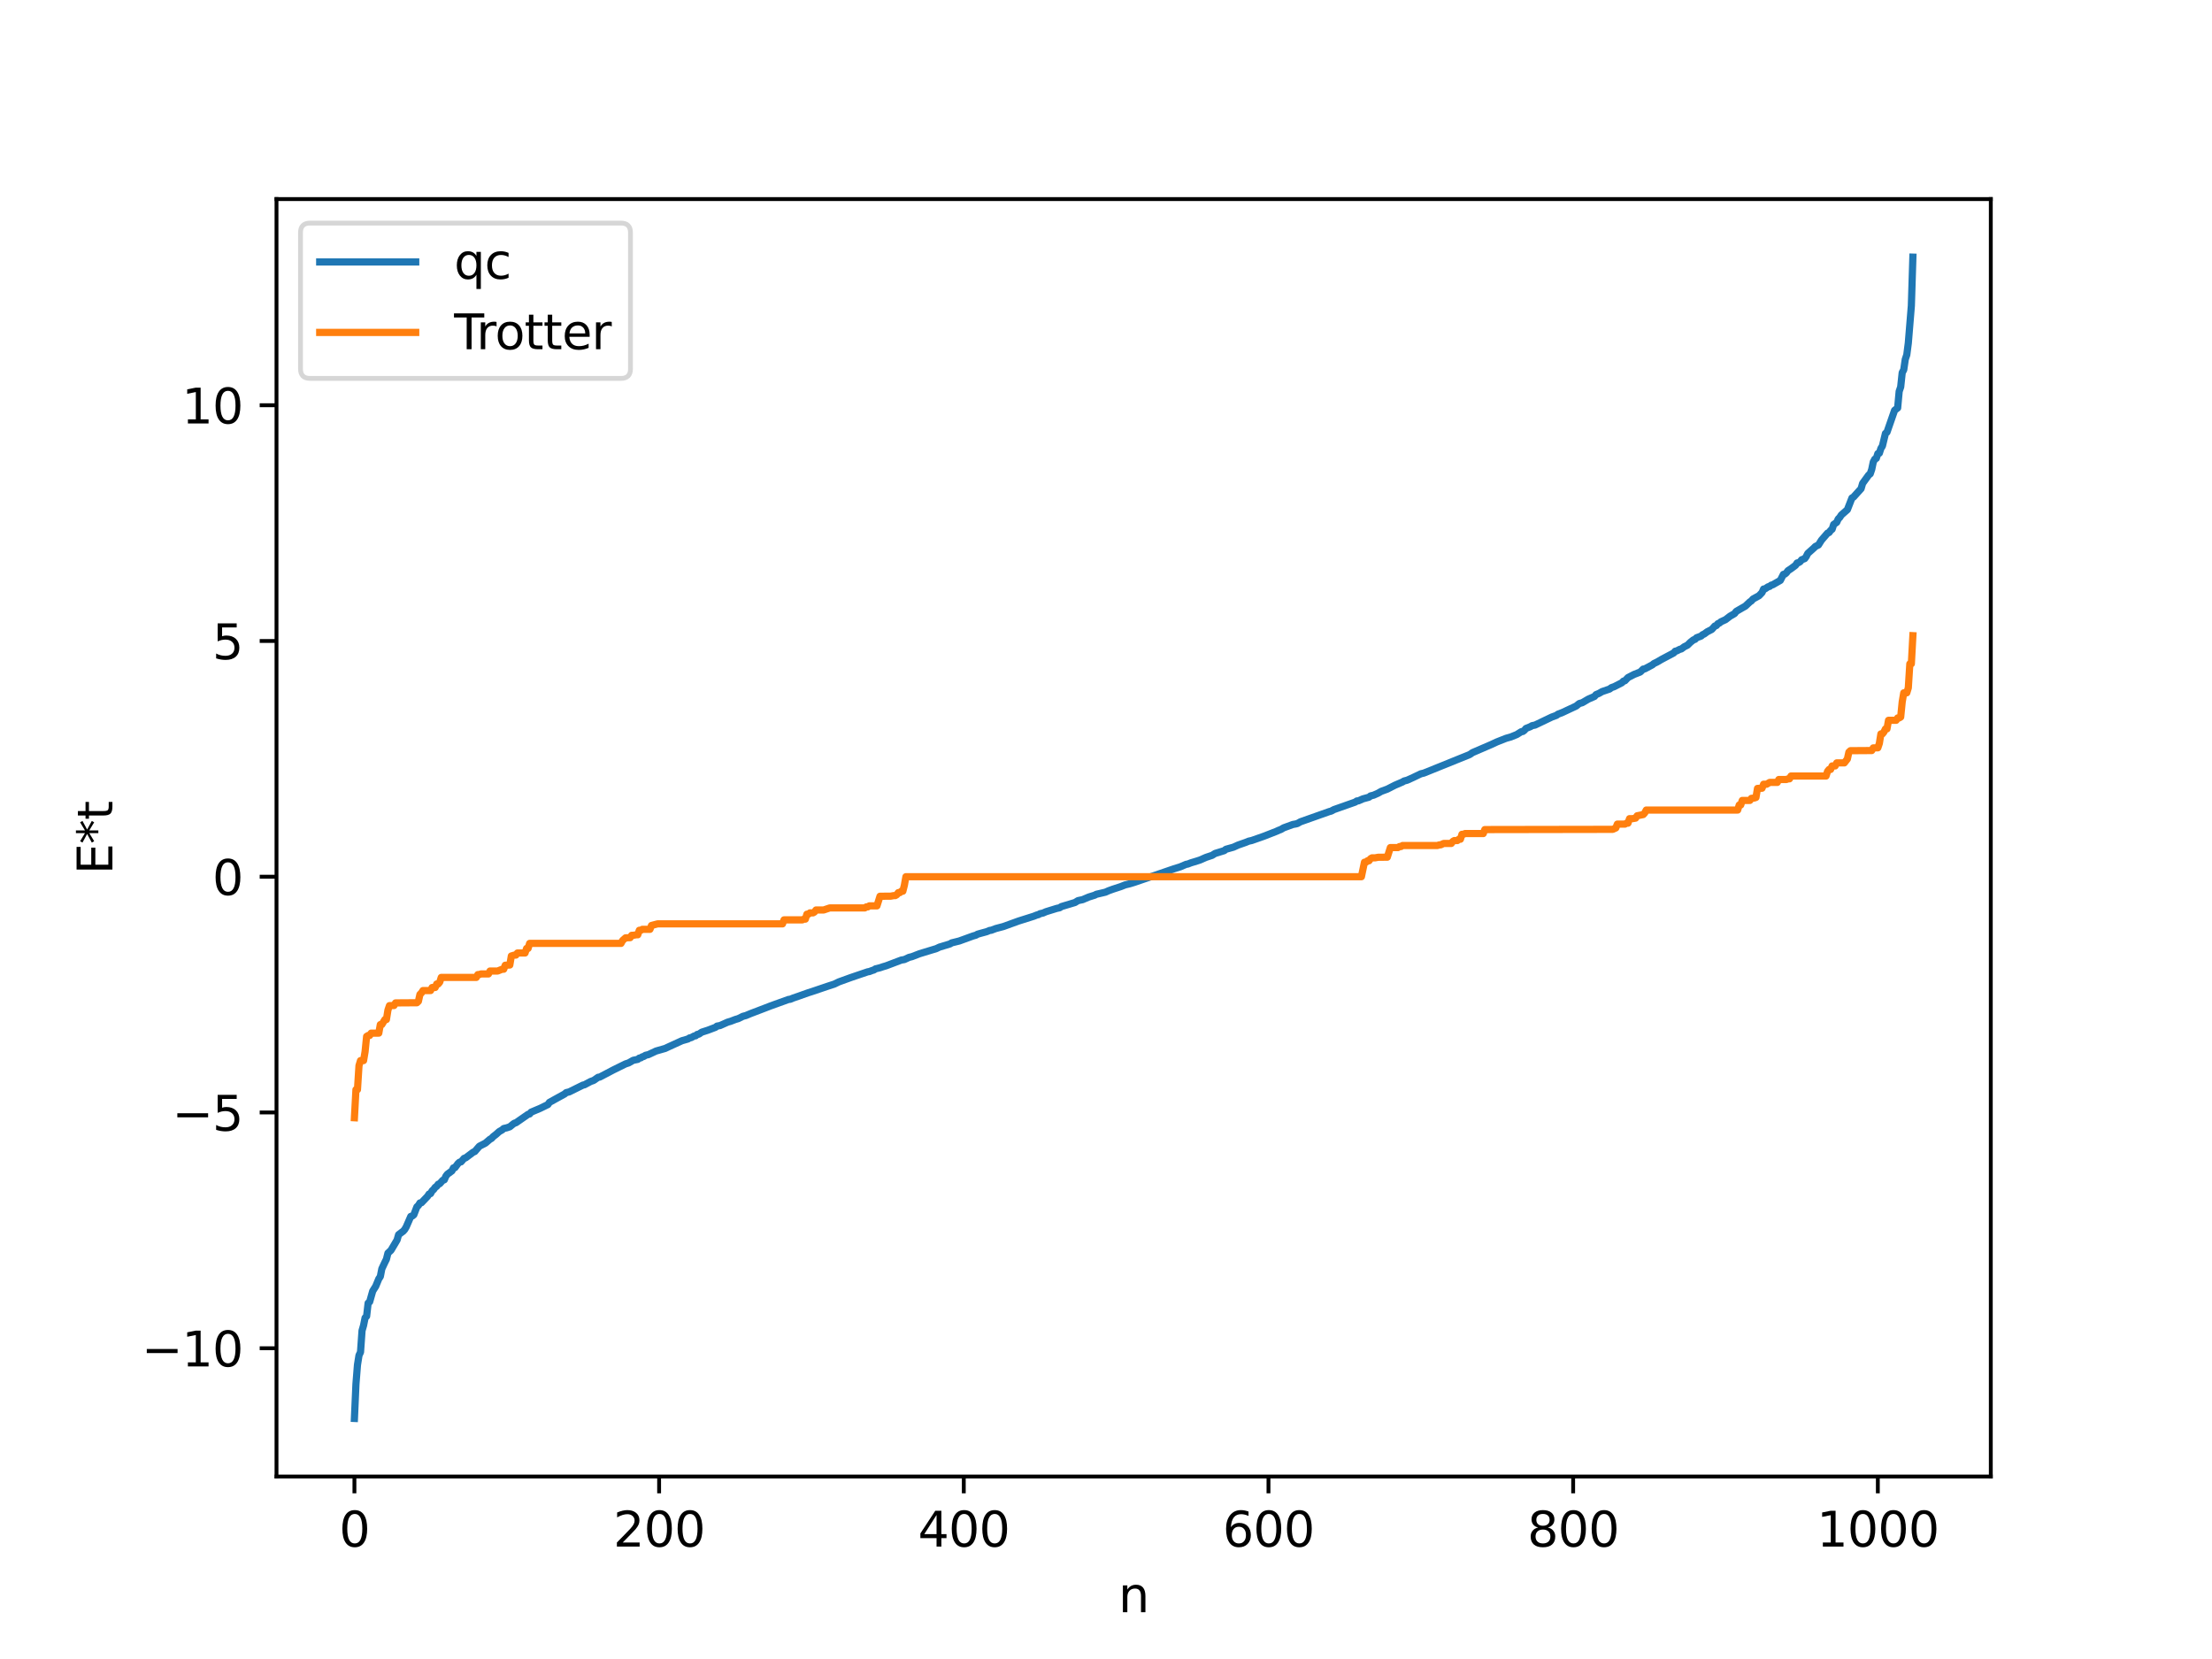 <?xml version="1.0" encoding="utf-8" standalone="no"?>
<!DOCTYPE svg PUBLIC "-//W3C//DTD SVG 1.1//EN"
  "http://www.w3.org/Graphics/SVG/1.1/DTD/svg11.dtd">
<svg xmlns:xlink="http://www.w3.org/1999/xlink" width="460.8pt" height="345.6pt" viewBox="0 0 460.8 345.6" xmlns="http://www.w3.org/2000/svg" version="1.1">
 <defs>
  <style type="text/css">*{stroke-linejoin: round; stroke-linecap: butt}</style>
 </defs>
 <g id="figure_1">
  <g id="patch_1">
   <path d="M 0 345.6 
L 460.8 345.6 
L 460.8 0 
L 0 0 
z
" style="fill: #ffffff"/>
  </g>
  <g id="axes_1">
   <g id="patch_2">
    <path d="M 57.6 307.584 
L 414.72 307.584 
L 414.72 41.472 
L 57.6 41.472 
z
" style="fill: #ffffff"/>
   </g>
   <g id="matplotlib.axis_1">
    <g id="xtick_1">
     <g id="line2d_1">
      <defs>
       <path id="maee8fff246" d="M 0 0 
L 0 3.5 
" style="stroke: #000000; stroke-width: 0.8"/>
      </defs>
      <g>
       <use xlink:href="#maee8fff246" x="73.833" y="307.584" style="stroke: #000000; stroke-width: 0.8"/>
      </g>
     </g>
     <g id="text_1">
      <!-- 0 -->
      <g transform="translate(70.651 322.182) scale(0.1 -0.1)">
       <defs>
        <path id="DejaVuSans-30" d="M 2034 4250 
Q 1547 4250 1301 3770 
Q 1056 3291 1056 2328 
Q 1056 1369 1301 889 
Q 1547 409 2034 409 
Q 2525 409 2770 889 
Q 3016 1369 3016 2328 
Q 3016 3291 2770 3770 
Q 2525 4250 2034 4250 
z
M 2034 4750 
Q 2819 4750 3233 4129 
Q 3647 3509 3647 2328 
Q 3647 1150 3233 529 
Q 2819 -91 2034 -91 
Q 1250 -91 836 529 
Q 422 1150 422 2328 
Q 422 3509 836 4129 
Q 1250 4750 2034 4750 
z
" transform="scale(0.016)"/>
       </defs>
       <use xlink:href="#DejaVuSans-30"/>
      </g>
     </g>
    </g>
    <g id="xtick_2">
     <g id="line2d_2">
      <g>
       <use xlink:href="#maee8fff246" x="137.304" y="307.584" style="stroke: #000000; stroke-width: 0.8"/>
      </g>
     </g>
     <g id="text_2">
      <!-- 200 -->
      <g transform="translate(127.76 322.182) scale(0.1 -0.1)">
       <defs>
        <path id="DejaVuSans-32" d="M 1228 531 
L 3431 531 
L 3431 0 
L 469 0 
L 469 531 
Q 828 903 1448 1529 
Q 2069 2156 2228 2338 
Q 2531 2678 2651 2914 
Q 2772 3150 2772 3378 
Q 2772 3750 2511 3984 
Q 2250 4219 1831 4219 
Q 1534 4219 1204 4116 
Q 875 4013 500 3803 
L 500 4441 
Q 881 4594 1212 4672 
Q 1544 4750 1819 4750 
Q 2544 4750 2975 4387 
Q 3406 4025 3406 3419 
Q 3406 3131 3298 2873 
Q 3191 2616 2906 2266 
Q 2828 2175 2409 1742 
Q 1991 1309 1228 531 
z
" transform="scale(0.016)"/>
       </defs>
       <use xlink:href="#DejaVuSans-32"/>
       <use xlink:href="#DejaVuSans-30" x="63.623"/>
       <use xlink:href="#DejaVuSans-30" x="127.246"/>
      </g>
     </g>
    </g>
    <g id="xtick_3">
     <g id="line2d_3">
      <g>
       <use xlink:href="#maee8fff246" x="200.775" y="307.584" style="stroke: #000000; stroke-width: 0.8"/>
      </g>
     </g>
     <g id="text_3">
      <!-- 400 -->
      <g transform="translate(191.231 322.182) scale(0.1 -0.1)">
       <defs>
        <path id="DejaVuSans-34" d="M 2419 4116 
L 825 1625 
L 2419 1625 
L 2419 4116 
z
M 2253 4666 
L 3047 4666 
L 3047 1625 
L 3713 1625 
L 3713 1100 
L 3047 1100 
L 3047 0 
L 2419 0 
L 2419 1100 
L 313 1100 
L 313 1709 
L 2253 4666 
z
" transform="scale(0.016)"/>
       </defs>
       <use xlink:href="#DejaVuSans-34"/>
       <use xlink:href="#DejaVuSans-30" x="63.623"/>
       <use xlink:href="#DejaVuSans-30" x="127.246"/>
      </g>
     </g>
    </g>
    <g id="xtick_4">
     <g id="line2d_4">
      <g>
       <use xlink:href="#maee8fff246" x="264.246" y="307.584" style="stroke: #000000; stroke-width: 0.8"/>
      </g>
     </g>
     <g id="text_4">
      <!-- 600 -->
      <g transform="translate(254.702 322.182) scale(0.1 -0.1)">
       <defs>
        <path id="DejaVuSans-36" d="M 2113 2584 
Q 1688 2584 1439 2293 
Q 1191 2003 1191 1497 
Q 1191 994 1439 701 
Q 1688 409 2113 409 
Q 2538 409 2786 701 
Q 3034 994 3034 1497 
Q 3034 2003 2786 2293 
Q 2538 2584 2113 2584 
z
M 3366 4563 
L 3366 3988 
Q 3128 4100 2886 4159 
Q 2644 4219 2406 4219 
Q 1781 4219 1451 3797 
Q 1122 3375 1075 2522 
Q 1259 2794 1537 2939 
Q 1816 3084 2150 3084 
Q 2853 3084 3261 2657 
Q 3669 2231 3669 1497 
Q 3669 778 3244 343 
Q 2819 -91 2113 -91 
Q 1303 -91 875 529 
Q 447 1150 447 2328 
Q 447 3434 972 4092 
Q 1497 4750 2381 4750 
Q 2619 4750 2861 4703 
Q 3103 4656 3366 4563 
z
" transform="scale(0.016)"/>
       </defs>
       <use xlink:href="#DejaVuSans-36"/>
       <use xlink:href="#DejaVuSans-30" x="63.623"/>
       <use xlink:href="#DejaVuSans-30" x="127.246"/>
      </g>
     </g>
    </g>
    <g id="xtick_5">
     <g id="line2d_5">
      <g>
       <use xlink:href="#maee8fff246" x="327.717" y="307.584" style="stroke: #000000; stroke-width: 0.8"/>
      </g>
     </g>
     <g id="text_5">
      <!-- 800 -->
      <g transform="translate(318.173 322.182) scale(0.1 -0.1)">
       <defs>
        <path id="DejaVuSans-38" d="M 2034 2216 
Q 1584 2216 1326 1975 
Q 1069 1734 1069 1313 
Q 1069 891 1326 650 
Q 1584 409 2034 409 
Q 2484 409 2743 651 
Q 3003 894 3003 1313 
Q 3003 1734 2745 1975 
Q 2488 2216 2034 2216 
z
M 1403 2484 
Q 997 2584 770 2862 
Q 544 3141 544 3541 
Q 544 4100 942 4425 
Q 1341 4750 2034 4750 
Q 2731 4750 3128 4425 
Q 3525 4100 3525 3541 
Q 3525 3141 3298 2862 
Q 3072 2584 2669 2484 
Q 3125 2378 3379 2068 
Q 3634 1759 3634 1313 
Q 3634 634 3220 271 
Q 2806 -91 2034 -91 
Q 1263 -91 848 271 
Q 434 634 434 1313 
Q 434 1759 690 2068 
Q 947 2378 1403 2484 
z
M 1172 3481 
Q 1172 3119 1398 2916 
Q 1625 2713 2034 2713 
Q 2441 2713 2670 2916 
Q 2900 3119 2900 3481 
Q 2900 3844 2670 4047 
Q 2441 4250 2034 4250 
Q 1625 4250 1398 4047 
Q 1172 3844 1172 3481 
z
" transform="scale(0.016)"/>
       </defs>
       <use xlink:href="#DejaVuSans-38"/>
       <use xlink:href="#DejaVuSans-30" x="63.623"/>
       <use xlink:href="#DejaVuSans-30" x="127.246"/>
      </g>
     </g>
    </g>
    <g id="xtick_6">
     <g id="line2d_6">
      <g>
       <use xlink:href="#maee8fff246" x="391.188" y="307.584" style="stroke: #000000; stroke-width: 0.8"/>
      </g>
     </g>
     <g id="text_6">
      <!-- 1000 -->
      <g transform="translate(378.463 322.182) scale(0.1 -0.1)">
       <defs>
        <path id="DejaVuSans-31" d="M 794 531 
L 1825 531 
L 1825 4091 
L 703 3866 
L 703 4441 
L 1819 4666 
L 2450 4666 
L 2450 531 
L 3481 531 
L 3481 0 
L 794 0 
L 794 531 
z
" transform="scale(0.016)"/>
       </defs>
       <use xlink:href="#DejaVuSans-31"/>
       <use xlink:href="#DejaVuSans-30" x="63.623"/>
       <use xlink:href="#DejaVuSans-30" x="127.246"/>
       <use xlink:href="#DejaVuSans-30" x="190.869"/>
      </g>
     </g>
    </g>
    <g id="text_7">
     <!-- n -->
     <g transform="translate(232.991 335.861) scale(0.1 -0.1)">
      <defs>
       <path id="DejaVuSans-6e" d="M 3513 2113 
L 3513 0 
L 2938 0 
L 2938 2094 
Q 2938 2591 2744 2837 
Q 2550 3084 2163 3084 
Q 1697 3084 1428 2787 
Q 1159 2491 1159 1978 
L 1159 0 
L 581 0 
L 581 3500 
L 1159 3500 
L 1159 2956 
Q 1366 3272 1645 3428 
Q 1925 3584 2291 3584 
Q 2894 3584 3203 3211 
Q 3513 2838 3513 2113 
z
" transform="scale(0.016)"/>
      </defs>
      <use xlink:href="#DejaVuSans-6e"/>
     </g>
    </g>
   </g>
   <g id="matplotlib.axis_2">
    <g id="ytick_1">
     <g id="line2d_7">
      <defs>
       <path id="md3699492c4" d="M 0 0 
L -3.5 0 
" style="stroke: #000000; stroke-width: 0.8"/>
      </defs>
      <g>
       <use xlink:href="#md3699492c4" x="57.6" y="280.856" style="stroke: #000000; stroke-width: 0.8"/>
      </g>
     </g>
     <g id="text_8">
      <!-- −10 -->
      <g transform="translate(29.495 284.655) scale(0.1 -0.1)">
       <defs>
        <path id="DejaVuSans-2212" d="M 678 2272 
L 4684 2272 
L 4684 1741 
L 678 1741 
L 678 2272 
z
" transform="scale(0.016)"/>
       </defs>
       <use xlink:href="#DejaVuSans-2212"/>
       <use xlink:href="#DejaVuSans-31" x="83.789"/>
       <use xlink:href="#DejaVuSans-30" x="147.412"/>
      </g>
     </g>
    </g>
    <g id="ytick_2">
     <g id="line2d_8">
      <g>
       <use xlink:href="#md3699492c4" x="57.6" y="231.746" style="stroke: #000000; stroke-width: 0.8"/>
      </g>
     </g>
     <g id="text_9">
      <!-- −5 -->
      <g transform="translate(35.858 235.545) scale(0.1 -0.1)">
       <defs>
        <path id="DejaVuSans-35" d="M 691 4666 
L 3169 4666 
L 3169 4134 
L 1269 4134 
L 1269 2991 
Q 1406 3038 1543 3061 
Q 1681 3084 1819 3084 
Q 2600 3084 3056 2656 
Q 3513 2228 3513 1497 
Q 3513 744 3044 326 
Q 2575 -91 1722 -91 
Q 1428 -91 1123 -41 
Q 819 9 494 109 
L 494 744 
Q 775 591 1075 516 
Q 1375 441 1709 441 
Q 2250 441 2565 725 
Q 2881 1009 2881 1497 
Q 2881 1984 2565 2268 
Q 2250 2553 1709 2553 
Q 1456 2553 1204 2497 
Q 953 2441 691 2322 
L 691 4666 
z
" transform="scale(0.016)"/>
       </defs>
       <use xlink:href="#DejaVuSans-2212"/>
       <use xlink:href="#DejaVuSans-35" x="83.789"/>
      </g>
     </g>
    </g>
    <g id="ytick_3">
     <g id="line2d_9">
      <g>
       <use xlink:href="#md3699492c4" x="57.6" y="182.637" style="stroke: #000000; stroke-width: 0.8"/>
      </g>
     </g>
     <g id="text_10">
      <!-- 0 -->
      <g transform="translate(44.237 186.436) scale(0.1 -0.1)">
       <use xlink:href="#DejaVuSans-30"/>
      </g>
     </g>
    </g>
    <g id="ytick_4">
     <g id="line2d_10">
      <g>
       <use xlink:href="#md3699492c4" x="57.6" y="133.527" style="stroke: #000000; stroke-width: 0.8"/>
      </g>
     </g>
     <g id="text_11">
      <!-- 5 -->
      <g transform="translate(44.237 137.327) scale(0.1 -0.1)">
       <use xlink:href="#DejaVuSans-35"/>
      </g>
     </g>
    </g>
    <g id="ytick_5">
     <g id="line2d_11">
      <g>
       <use xlink:href="#md3699492c4" x="57.6" y="84.418" style="stroke: #000000; stroke-width: 0.8"/>
      </g>
     </g>
     <g id="text_12">
      <!-- 10 -->
      <g transform="translate(37.875 88.217) scale(0.1 -0.1)">
       <use xlink:href="#DejaVuSans-31"/>
       <use xlink:href="#DejaVuSans-30" x="63.623"/>
      </g>
     </g>
    </g>
    <g id="text_13">
     <!-- E*t -->
     <g transform="translate(23.416 182.148) rotate(-90) scale(0.1 -0.1)">
      <defs>
       <path id="DejaVuSans-45" d="M 628 4666 
L 3578 4666 
L 3578 4134 
L 1259 4134 
L 1259 2753 
L 3481 2753 
L 3481 2222 
L 1259 2222 
L 1259 531 
L 3634 531 
L 3634 0 
L 628 0 
L 628 4666 
z
" transform="scale(0.016)"/>
       <path id="DejaVuSans-2a" d="M 3009 3897 
L 1888 3291 
L 3009 2681 
L 2828 2375 
L 1778 3009 
L 1778 1831 
L 1422 1831 
L 1422 3009 
L 372 2375 
L 191 2681 
L 1313 3291 
L 191 3897 
L 372 4206 
L 1422 3572 
L 1422 4750 
L 1778 4750 
L 1778 3572 
L 2828 4206 
L 3009 3897 
z
" transform="scale(0.016)"/>
       <path id="DejaVuSans-74" d="M 1172 4494 
L 1172 3500 
L 2356 3500 
L 2356 3053 
L 1172 3053 
L 1172 1153 
Q 1172 725 1289 603 
Q 1406 481 1766 481 
L 2356 481 
L 2356 0 
L 1766 0 
Q 1100 0 847 248 
Q 594 497 594 1153 
L 594 3053 
L 172 3053 
L 172 3500 
L 594 3500 
L 594 4494 
L 1172 4494 
z
" transform="scale(0.016)"/>
      </defs>
      <use xlink:href="#DejaVuSans-45"/>
      <use xlink:href="#DejaVuSans-2a" x="63.184"/>
      <use xlink:href="#DejaVuSans-74" x="113.184"/>
     </g>
    </g>
   </g>
   <g id="line2d_12">
    <path d="M 73.833 295.488 
L 74.15 288.338 
L 74.467 284.345 
L 74.785 282.343 
L 75.102 281.674 
L 75.42 277.196 
L 75.737 276.101 
L 76.054 274.525 
L 76.372 274.196 
L 76.689 271.451 
L 77.006 271.201 
L 77.641 268.955 
L 78.276 267.944 
L 78.91 266.403 
L 79.228 265.929 
L 79.545 264.309 
L 80.18 262.958 
L 80.497 262.321 
L 80.815 261.051 
L 81.449 260.454 
L 82.719 258.311 
L 83.036 257.206 
L 83.671 256.715 
L 83.988 256.492 
L 84.305 256.131 
L 84.623 255.59 
L 85.575 253.398 
L 85.892 253.319 
L 86.21 253.054 
L 86.844 251.405 
L 87.162 251.12 
L 87.479 250.597 
L 87.796 250.551 
L 89.066 249.218 
L 89.383 248.734 
L 89.7 248.648 
L 90.018 248.063 
L 90.335 247.795 
L 90.653 247.34 
L 90.97 247.136 
L 91.287 246.697 
L 91.605 246.583 
L 92.239 245.875 
L 92.557 245.775 
L 92.874 245.039 
L 93.191 244.615 
L 94.143 243.92 
L 94.461 243.291 
L 94.778 243.242 
L 95.413 242.388 
L 95.73 242.105 
L 96.048 242.032 
L 96.682 241.298 
L 97 241.207 
L 98.586 240.013 
L 98.904 239.891 
L 99.856 238.787 
L 101.125 238.133 
L 102.077 237.319 
L 102.395 237.157 
L 102.712 236.801 
L 103.347 236.305 
L 103.981 235.738 
L 104.616 235.372 
L 104.934 235.086 
L 105.568 234.945 
L 106.203 234.73 
L 106.838 234.212 
L 107.155 233.981 
L 107.472 233.896 
L 110.011 232.134 
L 110.329 232.058 
L 110.646 231.683 
L 112.55 230.879 
L 114.137 230.101 
L 114.454 229.643 
L 117.628 227.893 
L 117.945 227.615 
L 118.58 227.459 
L 121.436 226.046 
L 121.753 225.982 
L 123.023 225.301 
L 123.658 225.074 
L 124.61 224.417 
L 124.927 224.378 
L 127.783 222.878 
L 130.322 221.627 
L 130.957 221.422 
L 131.909 220.88 
L 132.861 220.687 
L 133.178 220.422 
L 133.496 220.369 
L 133.813 220.146 
L 134.13 220.076 
L 134.448 219.843 
L 135.082 219.695 
L 136.669 218.95 
L 138.573 218.406 
L 139.208 218.106 
L 142.064 216.802 
L 143.334 216.434 
L 143.651 216.215 
L 143.968 216.169 
L 144.603 215.814 
L 144.92 215.774 
L 145.238 215.494 
L 145.555 215.445 
L 146.19 215.02 
L 147.459 214.611 
L 148.729 214.13 
L 149.046 214.015 
L 149.363 213.759 
L 149.998 213.643 
L 151.585 212.934 
L 152.22 212.751 
L 153.172 212.382 
L 153.806 212.194 
L 154.758 211.72 
L 155.393 211.552 
L 156.345 211.153 
L 158.567 210.305 
L 159.519 209.941 
L 160.471 209.572 
L 164.279 208.199 
L 164.596 208.173 
L 165.231 207.91 
L 166.5 207.472 
L 168.405 206.794 
L 169.039 206.598 
L 172.53 205.417 
L 173.8 205.004 
L 174.752 204.543 
L 177.291 203.624 
L 180.781 202.44 
L 181.099 202.395 
L 181.734 202.15 
L 182.051 202.066 
L 182.368 201.833 
L 183.32 201.601 
L 183.955 201.383 
L 184.59 201.198 
L 187.763 199.997 
L 188.398 199.893 
L 189.35 199.446 
L 189.985 199.285 
L 191.572 198.673 
L 195.062 197.61 
L 195.697 197.305 
L 197.919 196.63 
L 198.236 196.421 
L 199.823 196.029 
L 202.679 194.992 
L 203.314 194.81 
L 203.631 194.616 
L 204.266 194.434 
L 205.535 194.089 
L 206.17 193.824 
L 206.487 193.79 
L 207.439 193.432 
L 209.026 193.013 
L 212.2 191.864 
L 215.373 190.862 
L 216.008 190.605 
L 216.325 190.541 
L 216.643 190.344 
L 217.277 190.202 
L 217.912 189.923 
L 220.134 189.235 
L 220.768 189.1 
L 221.086 188.865 
L 223.942 188.008 
L 224.577 187.613 
L 225.529 187.413 
L 226.798 186.873 
L 228.067 186.474 
L 228.385 186.298 
L 229.337 186.077 
L 230.289 185.852 
L 230.924 185.565 
L 231.876 185.22 
L 233.462 184.703 
L 234.415 184.328 
L 235.367 184.1 
L 236.319 183.809 
L 244.57 180.981 
L 245.839 180.588 
L 247.109 180.049 
L 247.426 180.005 
L 248.061 179.754 
L 249.33 179.368 
L 249.965 179.162 
L 251.234 178.606 
L 252.504 178.182 
L 253.139 177.785 
L 255.043 177.203 
L 255.36 176.927 
L 256.947 176.483 
L 257.899 176.049 
L 259.486 175.494 
L 260.12 175.232 
L 260.755 175.092 
L 263.294 174.2 
L 265.833 173.21 
L 266.467 172.923 
L 266.785 172.816 
L 267.42 172.448 
L 269.324 171.753 
L 269.958 171.638 
L 270.276 171.552 
L 270.91 171.193 
L 276.94 169.058 
L 277.258 168.985 
L 277.892 168.649 
L 282.335 167.083 
L 282.653 166.853 
L 282.97 166.836 
L 283.922 166.415 
L 284.874 166.157 
L 285.191 166.072 
L 285.509 165.802 
L 286.143 165.649 
L 287.096 165.225 
L 287.73 164.857 
L 289 164.39 
L 290.586 163.578 
L 292.173 162.9 
L 292.491 162.697 
L 293.125 162.535 
L 294.395 161.961 
L 295.981 161.2 
L 296.616 161.046 
L 306.137 157.199 
L 306.772 156.776 
L 310.58 155.135 
L 311.849 154.547 
L 313.753 153.798 
L 314.705 153.533 
L 315.975 153.019 
L 316.927 152.415 
L 317.244 152.376 
L 317.562 152.137 
L 317.879 151.754 
L 318.831 151.37 
L 319.148 151.172 
L 319.783 151.043 
L 323.274 149.372 
L 324.226 149.026 
L 324.543 148.785 
L 325.496 148.417 
L 328.352 147.079 
L 328.986 146.562 
L 329.621 146.383 
L 330.891 145.636 
L 332.16 145.084 
L 332.477 144.704 
L 333.112 144.438 
L 333.747 144.07 
L 335.334 143.53 
L 335.651 143.264 
L 336.286 143.037 
L 337.872 142.223 
L 338.19 141.888 
L 338.507 141.811 
L 339.142 141.149 
L 340.411 140.496 
L 341.363 140.12 
L 341.681 140.003 
L 342.315 139.38 
L 342.633 139.345 
L 344.22 138.496 
L 344.537 138.23 
L 345.172 137.924 
L 346.124 137.369 
L 348.662 136.024 
L 348.98 135.658 
L 349.297 135.594 
L 349.932 135.264 
L 350.249 135.193 
L 350.884 134.72 
L 351.519 134.412 
L 352.153 133.79 
L 352.788 133.286 
L 353.105 133.191 
L 353.423 132.859 
L 354.375 132.506 
L 354.692 132.209 
L 355.01 132.081 
L 355.644 131.612 
L 356.596 131.12 
L 357.231 130.41 
L 357.548 130.318 
L 357.866 129.926 
L 358.183 129.802 
L 358.5 129.527 
L 359.453 129.092 
L 360.405 128.361 
L 361.357 127.812 
L 361.674 127.373 
L 362.943 126.634 
L 363.578 126.28 
L 364.53 125.384 
L 364.848 125.179 
L 365.165 124.795 
L 366.434 124.1 
L 367.069 123.435 
L 367.386 122.705 
L 367.704 122.664 
L 368.339 122.232 
L 368.656 122.158 
L 368.973 121.896 
L 369.291 121.817 
L 370.877 120.905 
L 371.512 119.652 
L 371.829 119.59 
L 372.147 119.319 
L 372.464 118.887 
L 373.099 118.47 
L 374.051 117.76 
L 374.368 117.273 
L 374.686 117.205 
L 375.003 117.008 
L 375.32 116.607 
L 375.955 116.371 
L 376.272 115.93 
L 376.59 115.295 
L 377.859 114.161 
L 378.177 113.837 
L 378.811 113.534 
L 379.446 112.523 
L 380.715 111.056 
L 381.033 110.937 
L 381.35 110.497 
L 381.667 110.249 
L 381.985 109.261 
L 382.62 108.814 
L 382.937 108.11 
L 383.254 107.789 
L 383.572 107.294 
L 384.841 106.178 
L 385.793 103.735 
L 386.11 103.556 
L 387.697 101.797 
L 388.015 100.7 
L 389.284 98.952 
L 389.601 98.705 
L 389.919 97.77 
L 390.236 96.246 
L 390.553 95.643 
L 390.871 95.482 
L 391.188 94.494 
L 391.505 94.404 
L 391.823 93.418 
L 392.14 92.914 
L 392.775 90.282 
L 393.092 90.04 
L 394.679 85.474 
L 395.314 84.983 
L 395.631 81.532 
L 395.948 80.609 
L 396.266 77.618 
L 396.583 77.039 
L 396.9 74.868 
L 397.218 73.913 
L 397.535 71.467 
L 398.17 63.705 
L 398.487 53.568 
L 398.487 53.568 
" clip-path="url(#p17d29f199d)" style="fill: none; stroke: #1f77b4; stroke-width: 1.5; stroke-linecap: square"/>
   </g>
   <g id="line2d_13">
    <path d="M 73.833 232.85 
L 74.15 226.991 
L 74.467 226.991 
L 74.785 221.982 
L 75.102 220.942 
L 75.737 220.942 
L 76.054 219.068 
L 76.372 215.904 
L 76.689 215.71 
L 77.006 215.71 
L 77.324 215.221 
L 78.91 215.221 
L 79.228 213.436 
L 79.545 213.436 
L 80.18 212.391 
L 80.497 212.391 
L 80.815 210.417 
L 81.132 209.488 
L 82.084 209.472 
L 82.401 208.922 
L 86.844 208.891 
L 87.162 208.59 
L 87.479 207.16 
L 87.796 206.844 
L 88.114 206.349 
L 89.7 206.349 
L 90.018 205.716 
L 90.653 205.716 
L 90.97 204.981 
L 91.287 204.981 
L 91.605 204.599 
L 91.922 203.614 
L 99.221 203.614 
L 99.539 203.027 
L 99.856 203.027 
L 100.173 202.889 
L 101.76 202.889 
L 102.077 202.281 
L 103.664 202.281 
L 104.616 201.906 
L 104.934 201.906 
L 105.251 201.072 
L 106.203 201.03 
L 106.52 199.148 
L 107.155 198.962 
L 107.472 198.962 
L 107.79 198.529 
L 109.377 198.529 
L 109.694 197.578 
L 110.011 197.578 
L 110.329 196.527 
L 129.37 196.527 
L 129.687 195.93 
L 130.322 195.368 
L 131.274 195.333 
L 131.591 194.844 
L 131.909 194.844 
L 132.543 194.733 
L 132.861 194.733 
L 133.178 193.792 
L 133.496 193.792 
L 133.813 193.595 
L 135.4 193.595 
L 135.717 192.793 
L 136.986 192.459 
L 163.01 192.459 
L 163.327 191.626 
L 167.135 191.626 
L 167.453 191.474 
L 167.77 191.474 
L 168.087 190.444 
L 168.405 190.444 
L 168.722 190.169 
L 169.357 190.169 
L 169.674 189.992 
L 169.991 189.567 
L 171.578 189.567 
L 172.848 189.14 
L 180.147 189.14 
L 180.464 188.922 
L 180.781 188.922 
L 181.099 188.707 
L 182.686 188.707 
L 183.32 186.705 
L 185.542 186.687 
L 186.177 186.571 
L 186.494 186.571 
L 186.811 186.395 
L 187.129 185.955 
L 187.446 185.955 
L 187.763 185.657 
L 188.081 185.657 
L 188.398 184.412 
L 188.715 182.637 
L 283.605 182.637 
L 284.239 179.617 
L 284.557 179.617 
L 284.874 179.319 
L 285.191 179.319 
L 285.509 178.878 
L 285.826 178.703 
L 286.461 178.703 
L 287.096 178.586 
L 289 178.568 
L 289.634 176.567 
L 291.221 176.567 
L 291.539 176.352 
L 291.856 176.352 
L 292.173 176.133 
L 299.472 176.133 
L 299.79 176.006 
L 300.107 176.006 
L 300.742 175.706 
L 302.329 175.706 
L 302.646 175.282 
L 302.963 175.104 
L 303.598 175.104 
L 303.915 174.829 
L 304.233 174.829 
L 304.55 173.799 
L 304.867 173.799 
L 305.185 173.647 
L 308.993 173.647 
L 309.31 172.815 
L 335.968 172.769 
L 336.603 172.48 
L 336.92 171.678 
L 338.507 171.678 
L 338.824 171.481 
L 339.142 171.481 
L 339.459 170.541 
L 340.094 170.541 
L 340.729 170.429 
L 341.046 169.941 
L 342.315 169.688 
L 342.633 169.344 
L 342.95 168.747 
L 361.991 168.747 
L 362.309 167.696 
L 362.626 167.696 
L 362.943 166.745 
L 364.53 166.745 
L 364.848 166.311 
L 365.482 166.237 
L 365.8 166.125 
L 366.117 164.243 
L 367.069 164.201 
L 367.386 163.367 
L 368.021 163.367 
L 368.656 162.993 
L 370.243 162.993 
L 370.56 162.385 
L 372.147 162.385 
L 372.464 162.246 
L 372.781 162.246 
L 373.099 161.659 
L 380.398 161.659 
L 380.715 160.675 
L 381.033 160.292 
L 381.35 160.292 
L 381.667 159.557 
L 382.302 159.557 
L 382.62 158.925 
L 384.206 158.925 
L 384.841 158.113 
L 385.158 156.683 
L 385.476 156.382 
L 389.919 156.351 
L 390.236 155.801 
L 391.188 155.785 
L 391.505 154.856 
L 391.823 152.883 
L 392.14 152.883 
L 392.458 152.484 
L 392.775 151.838 
L 393.092 151.838 
L 393.41 150.053 
L 394.996 150.053 
L 395.314 149.563 
L 395.631 149.563 
L 395.948 149.369 
L 396.266 146.206 
L 396.583 144.332 
L 397.218 144.332 
L 397.535 143.291 
L 397.853 138.283 
L 398.17 138.283 
L 398.487 132.423 
L 398.487 132.423 
" clip-path="url(#p17d29f199d)" style="fill: none; stroke: #ff7f0e; stroke-width: 1.5; stroke-linecap: square"/>
   </g>
   <g id="patch_3">
    <path d="M 57.6 307.584 
L 57.6 41.472 
" style="fill: none; stroke: #000000; stroke-width: 0.8; stroke-linejoin: miter; stroke-linecap: square"/>
   </g>
   <g id="patch_4">
    <path d="M 414.72 307.584 
L 414.72 41.472 
" style="fill: none; stroke: #000000; stroke-width: 0.8; stroke-linejoin: miter; stroke-linecap: square"/>
   </g>
   <g id="patch_5">
    <path d="M 57.6 307.584 
L 414.72 307.584 
" style="fill: none; stroke: #000000; stroke-width: 0.8; stroke-linejoin: miter; stroke-linecap: square"/>
   </g>
   <g id="patch_6">
    <path d="M 57.6 41.472 
L 414.72 41.472 
" style="fill: none; stroke: #000000; stroke-width: 0.8; stroke-linejoin: miter; stroke-linecap: square"/>
   </g>
   <g id="legend_1">
    <g id="patch_7">
     <path d="M 64.6 78.828 
L 129.342 78.828 
Q 131.342 78.828 131.342 76.828 
L 131.342 48.472 
Q 131.342 46.472 129.342 46.472 
L 64.6 46.472 
Q 62.6 46.472 62.6 48.472 
L 62.6 76.828 
Q 62.6 78.828 64.6 78.828 
z
" style="fill: #ffffff; opacity: 0.8; stroke: #cccccc; stroke-linejoin: miter"/>
    </g>
    <g id="line2d_14">
     <path d="M 66.6 54.57 
L 76.6 54.57 
L 86.6 54.57 
" style="fill: none; stroke: #1f77b4; stroke-width: 1.5; stroke-linecap: square"/>
    </g>
    <g id="text_14">
     <!-- qc -->
     <g transform="translate(94.6 58.07) scale(0.1 -0.1)">
      <defs>
       <path id="DejaVuSans-71" d="M 947 1747 
Q 947 1113 1208 752 
Q 1469 391 1925 391 
Q 2381 391 2643 752 
Q 2906 1113 2906 1747 
Q 2906 2381 2643 2742 
Q 2381 3103 1925 3103 
Q 1469 3103 1208 2742 
Q 947 2381 947 1747 
z
M 2906 525 
Q 2725 213 2448 61 
Q 2172 -91 1784 -91 
Q 1150 -91 751 415 
Q 353 922 353 1747 
Q 353 2572 751 3078 
Q 1150 3584 1784 3584 
Q 2172 3584 2448 3432 
Q 2725 3281 2906 2969 
L 2906 3500 
L 3481 3500 
L 3481 -1331 
L 2906 -1331 
L 2906 525 
z
" transform="scale(0.016)"/>
       <path id="DejaVuSans-63" d="M 3122 3366 
L 3122 2828 
Q 2878 2963 2633 3030 
Q 2388 3097 2138 3097 
Q 1578 3097 1268 2742 
Q 959 2388 959 1747 
Q 959 1106 1268 751 
Q 1578 397 2138 397 
Q 2388 397 2633 464 
Q 2878 531 3122 666 
L 3122 134 
Q 2881 22 2623 -34 
Q 2366 -91 2075 -91 
Q 1284 -91 818 406 
Q 353 903 353 1747 
Q 353 2603 823 3093 
Q 1294 3584 2113 3584 
Q 2378 3584 2631 3529 
Q 2884 3475 3122 3366 
z
" transform="scale(0.016)"/>
      </defs>
      <use xlink:href="#DejaVuSans-71"/>
      <use xlink:href="#DejaVuSans-63" x="63.477"/>
     </g>
    </g>
    <g id="line2d_15">
     <path d="M 66.6 69.249 
L 76.6 69.249 
L 86.6 69.249 
" style="fill: none; stroke: #ff7f0e; stroke-width: 1.5; stroke-linecap: square"/>
    </g>
    <g id="text_15">
     <!-- Trotter -->
     <g transform="translate(94.6 72.749) scale(0.1 -0.1)">
      <defs>
       <path id="DejaVuSans-54" d="M -19 4666 
L 3928 4666 
L 3928 4134 
L 2272 4134 
L 2272 0 
L 1638 0 
L 1638 4134 
L -19 4134 
L -19 4666 
z
" transform="scale(0.016)"/>
       <path id="DejaVuSans-72" d="M 2631 2963 
Q 2534 3019 2420 3045 
Q 2306 3072 2169 3072 
Q 1681 3072 1420 2755 
Q 1159 2438 1159 1844 
L 1159 0 
L 581 0 
L 581 3500 
L 1159 3500 
L 1159 2956 
Q 1341 3275 1631 3429 
Q 1922 3584 2338 3584 
Q 2397 3584 2469 3576 
Q 2541 3569 2628 3553 
L 2631 2963 
z
" transform="scale(0.016)"/>
       <path id="DejaVuSans-6f" d="M 1959 3097 
Q 1497 3097 1228 2736 
Q 959 2375 959 1747 
Q 959 1119 1226 758 
Q 1494 397 1959 397 
Q 2419 397 2687 759 
Q 2956 1122 2956 1747 
Q 2956 2369 2687 2733 
Q 2419 3097 1959 3097 
z
M 1959 3584 
Q 2709 3584 3137 3096 
Q 3566 2609 3566 1747 
Q 3566 888 3137 398 
Q 2709 -91 1959 -91 
Q 1206 -91 779 398 
Q 353 888 353 1747 
Q 353 2609 779 3096 
Q 1206 3584 1959 3584 
z
" transform="scale(0.016)"/>
       <path id="DejaVuSans-65" d="M 3597 1894 
L 3597 1613 
L 953 1613 
Q 991 1019 1311 708 
Q 1631 397 2203 397 
Q 2534 397 2845 478 
Q 3156 559 3463 722 
L 3463 178 
Q 3153 47 2828 -22 
Q 2503 -91 2169 -91 
Q 1331 -91 842 396 
Q 353 884 353 1716 
Q 353 2575 817 3079 
Q 1281 3584 2069 3584 
Q 2775 3584 3186 3129 
Q 3597 2675 3597 1894 
z
M 3022 2063 
Q 3016 2534 2758 2815 
Q 2500 3097 2075 3097 
Q 1594 3097 1305 2825 
Q 1016 2553 972 2059 
L 3022 2063 
z
" transform="scale(0.016)"/>
      </defs>
      <use xlink:href="#DejaVuSans-54"/>
      <use xlink:href="#DejaVuSans-72" x="46.334"/>
      <use xlink:href="#DejaVuSans-6f" x="85.197"/>
      <use xlink:href="#DejaVuSans-74" x="146.379"/>
      <use xlink:href="#DejaVuSans-74" x="185.588"/>
      <use xlink:href="#DejaVuSans-65" x="224.797"/>
      <use xlink:href="#DejaVuSans-72" x="286.32"/>
     </g>
    </g>
   </g>
  </g>
 </g>
 <defs>
  <clipPath id="p17d29f199d">
   <rect x="57.6" y="41.472" width="357.12" height="266.112"/>
  </clipPath>
 </defs>
</svg>
